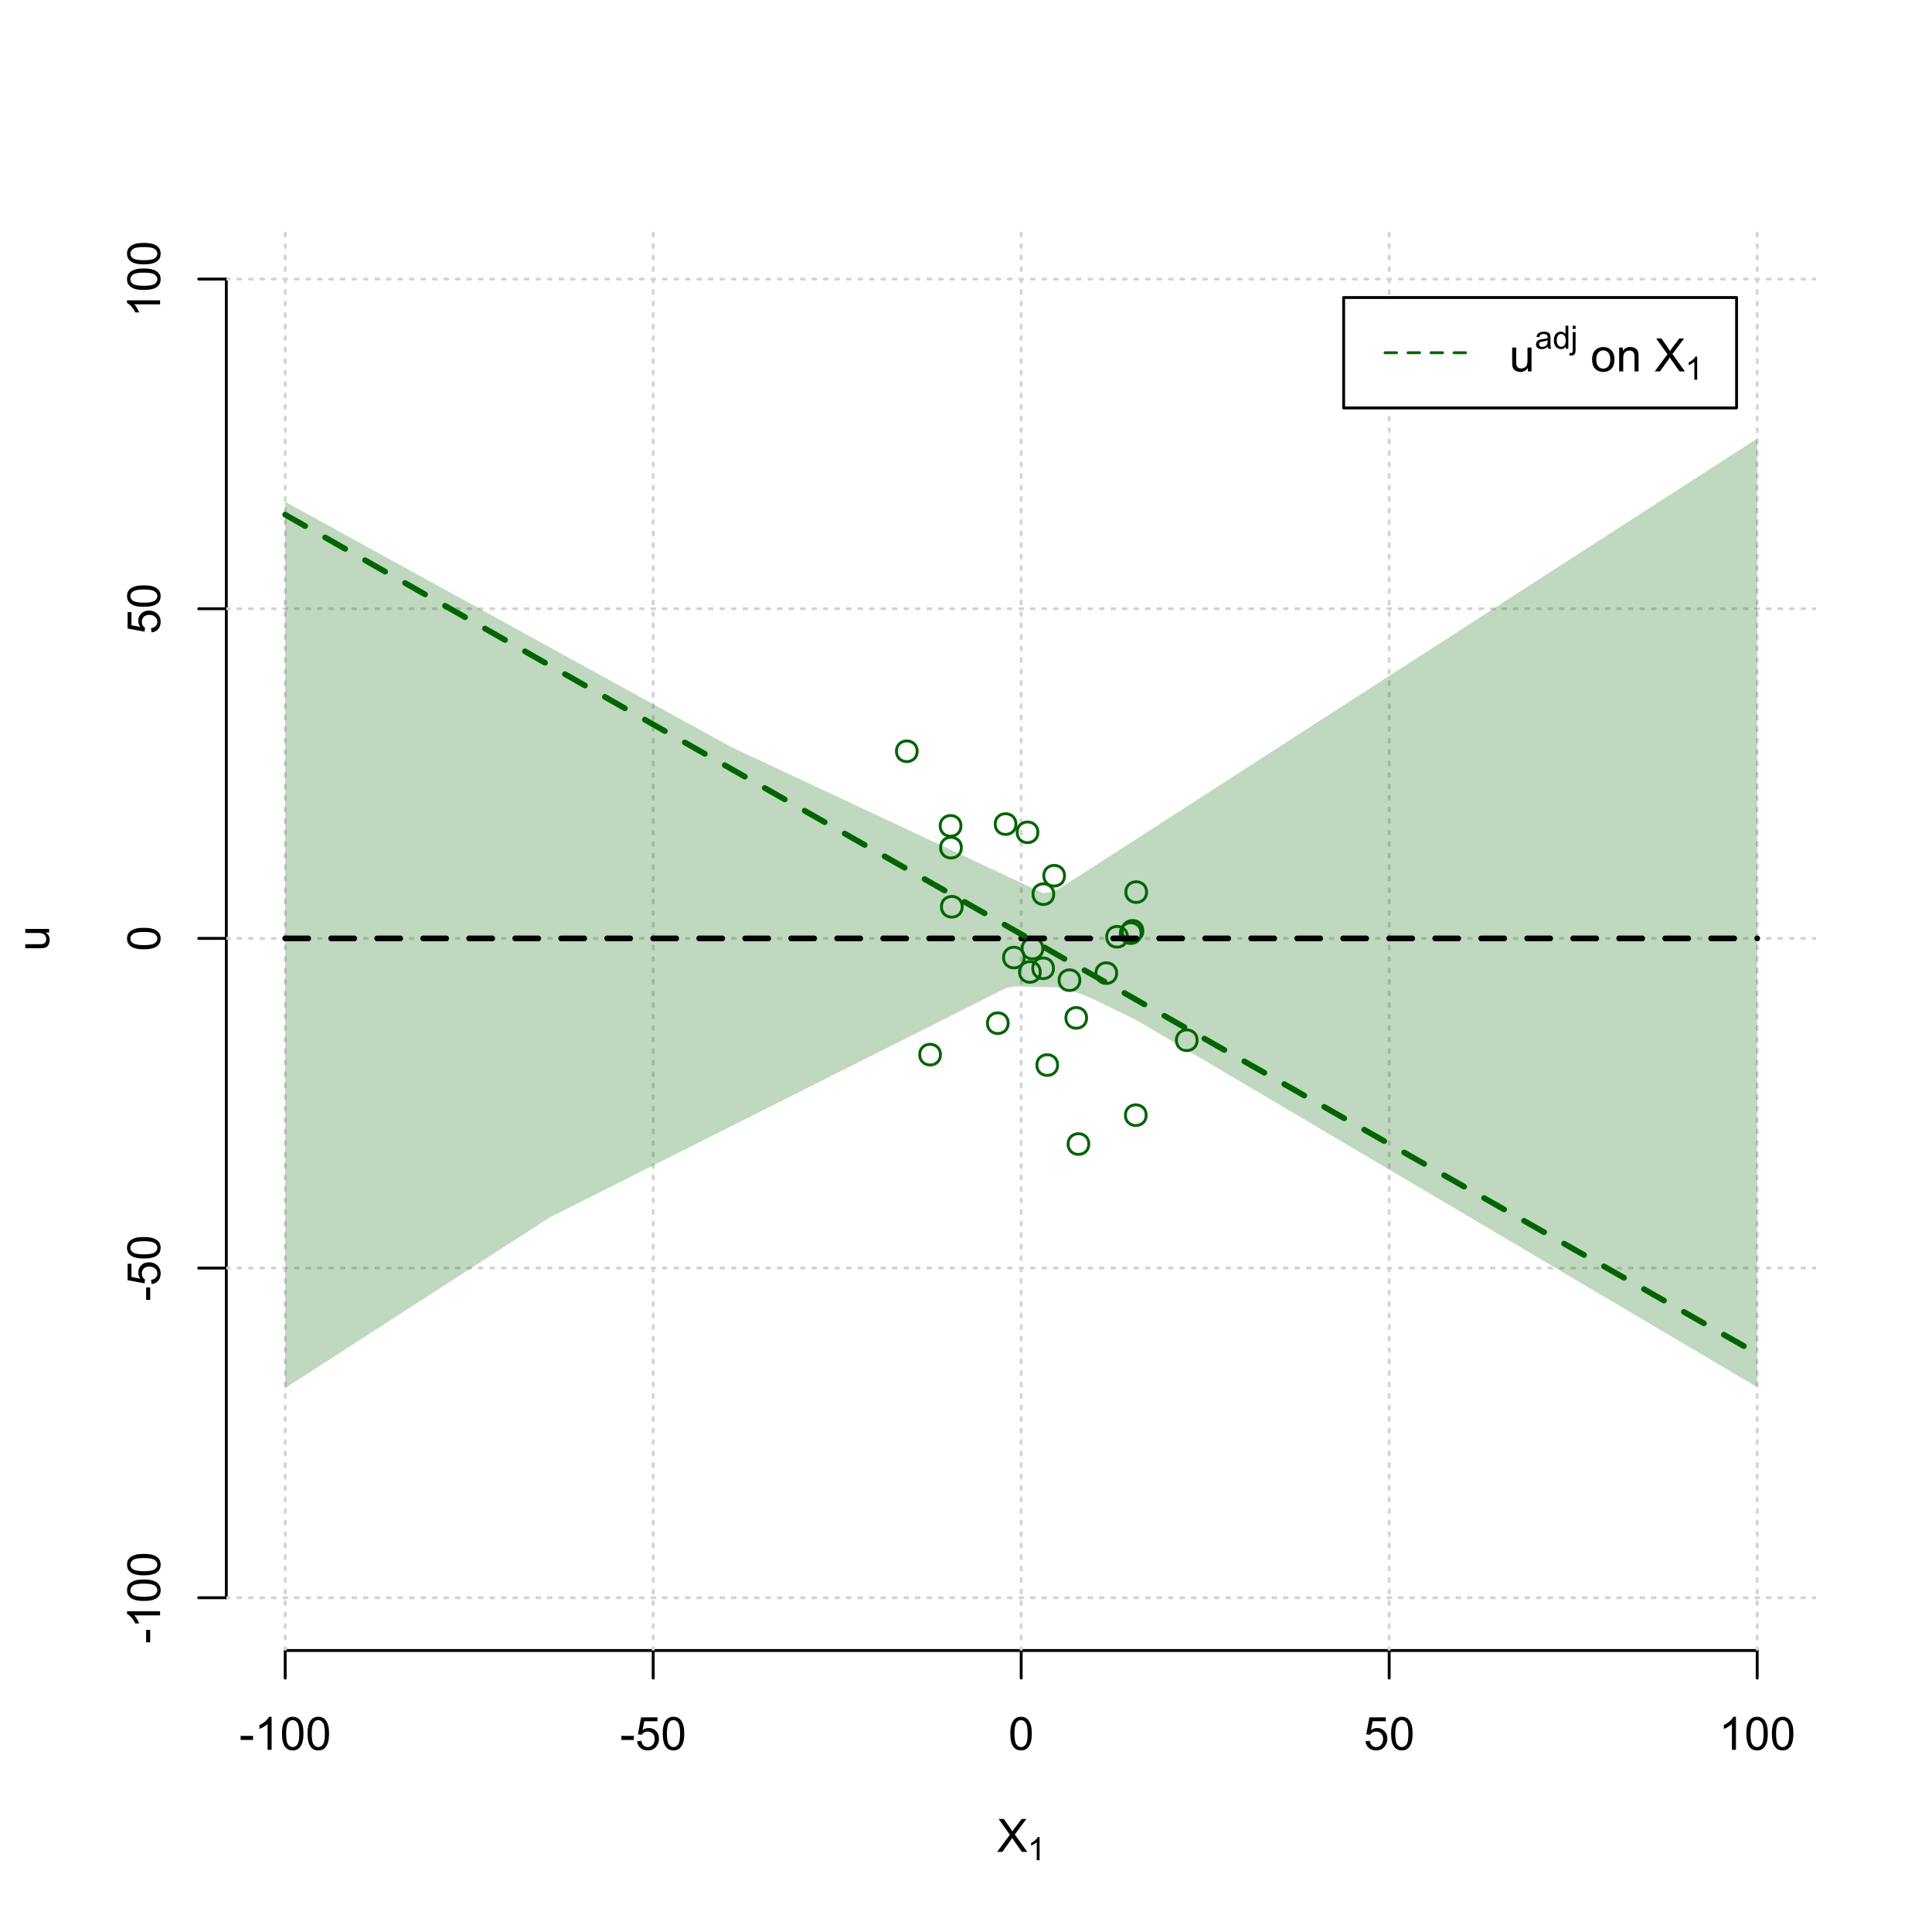 <?xml version="1.0" encoding="UTF-8"?>
<svg xmlns="http://www.w3.org/2000/svg" xmlns:xlink="http://www.w3.org/1999/xlink" width="504pt" height="504pt" viewBox="0 0 504 504" version="1.1">
<defs>
<g>
<symbol overflow="visible" id="glyph0-0">
<path style="stroke:none;" d="M 1.5 0 L 1.5 -7.5 L 7.5 -7.5 L 7.5 0 Z M 1.688 -0.188 L 7.312 -0.188 L 7.312 -7.312 L 1.688 -7.312 Z M 1.688 -0.188 "/>
</symbol>
<symbol overflow="visible" id="glyph0-1">
<path style="stroke:none;" d="M 0.055 0 L 3.375 -4.477 L 0.445 -8.59 L 1.797 -8.59 L 3.359 -6.387 C 3.68 -5.93 3.91 -5.578 4.047 -5.332 C 4.238 -5.645 4.465 -5.969 4.727 -6.312 L 6.457 -8.59 L 7.695 -8.59 L 4.676 -4.539 L 7.93 0 L 6.523 0 L 4.359 -3.062 C 4.238 -3.238 4.113 -3.43 3.984 -3.641 C 3.789 -3.324 3.652 -3.109 3.574 -2.992 L 1.418 0 Z M 0.055 0 "/>
</symbol>
<symbol overflow="visible" id="glyph0-2">
<path style="stroke:none;" d="M 0.383 -2.578 L 0.383 -3.641 L 3.621 -3.641 L 3.621 -2.578 Z M 0.383 -2.578 "/>
</symbol>
<symbol overflow="visible" id="glyph0-3">
<path style="stroke:none;" d="M 4.469 0 L 3.414 0 L 3.414 -6.719 C 3.16 -6.477 2.828 -6.234 2.414 -5.996 C 2 -5.75 1.629 -5.57 1.305 -5.449 L 1.305 -6.469 C 1.895 -6.742 2.41 -7.078 2.852 -7.477 C 3.293 -7.871 3.605 -8.254 3.789 -8.625 L 4.469 -8.625 Z M 4.469 0 "/>
</symbol>
<symbol overflow="visible" id="glyph0-4">
<path style="stroke:none;" d="M 0.5 -4.234 C 0.496 -5.246 0.602 -6.062 0.812 -6.688 C 1.02 -7.305 1.328 -7.785 1.742 -8.121 C 2.148 -8.457 2.668 -8.625 3.297 -8.625 C 3.758 -8.625 4.164 -8.531 4.512 -8.348 C 4.855 -8.16 5.141 -7.891 5.371 -7.543 C 5.594 -7.191 5.773 -6.766 5.906 -6.266 C 6.035 -5.762 6.098 -5.086 6.102 -4.234 C 6.098 -3.227 5.996 -2.414 5.789 -1.797 C 5.578 -1.176 5.266 -0.695 4.859 -0.359 C 4.445 -0.02 3.926 0.145 3.297 0.148 C 2.465 0.145 1.816 -0.148 1.348 -0.742 C 0.781 -1.457 0.496 -2.621 0.5 -4.234 Z M 1.582 -4.234 C 1.582 -2.824 1.746 -1.887 2.074 -1.418 C 2.402 -0.949 2.809 -0.715 3.297 -0.719 C 3.777 -0.715 4.184 -0.949 4.52 -1.422 C 4.848 -1.887 5.016 -2.824 5.016 -4.234 C 5.016 -5.648 4.848 -6.59 4.52 -7.055 C 4.184 -7.516 3.773 -7.746 3.289 -7.75 C 2.801 -7.746 2.414 -7.543 2.125 -7.137 C 1.762 -6.613 1.582 -5.645 1.582 -4.234 Z M 1.582 -4.234 "/>
</symbol>
<symbol overflow="visible" id="glyph0-5">
<path style="stroke:none;" d="M 0.5 -2.25 L 1.605 -2.344 C 1.684 -1.805 1.871 -1.398 2.176 -1.125 C 2.473 -0.852 2.836 -0.715 3.258 -0.719 C 3.766 -0.715 4.195 -0.906 4.547 -1.293 C 4.898 -1.672 5.074 -2.18 5.074 -2.82 C 5.074 -3.414 4.902 -3.891 4.566 -4.242 C 4.227 -4.59 3.785 -4.762 3.242 -4.766 C 2.898 -4.762 2.594 -4.684 2.32 -4.531 C 2.047 -4.375 1.832 -4.176 1.676 -3.93 L 0.688 -4.062 L 1.516 -8.473 L 5.789 -8.473 L 5.789 -7.465 L 2.359 -7.465 L 1.898 -5.156 C 2.414 -5.516 2.953 -5.695 3.523 -5.695 C 4.27 -5.695 4.902 -5.434 5.422 -4.914 C 5.934 -4.395 6.191 -3.727 6.195 -2.914 C 6.191 -2.133 5.965 -1.461 5.516 -0.898 C 4.961 -0.199 4.211 0.145 3.258 0.148 C 2.477 0.145 1.836 -0.07 1.344 -0.508 C 0.844 -0.941 0.562 -1.523 0.5 -2.25 Z M 0.5 -2.25 "/>
</symbol>
<symbol overflow="visible" id="glyph0-6">
<path style="stroke:none;" d="M 4.867 0 L 4.867 -0.914 C 4.379 -0.211 3.723 0.141 2.895 0.141 C 2.527 0.141 2.184 0.07 1.867 -0.07 C 1.547 -0.211 1.309 -0.387 1.156 -0.602 C 1 -0.812 0.895 -1.074 0.832 -1.383 C 0.785 -1.59 0.762 -1.918 0.766 -2.367 L 0.766 -6.223 L 1.82 -6.223 L 1.82 -2.773 C 1.816 -2.219 1.84 -1.848 1.887 -1.656 C 1.949 -1.379 2.09 -1.16 2.309 -1.004 C 2.523 -0.84 2.789 -0.762 3.105 -0.766 C 3.418 -0.762 3.715 -0.844 3.996 -1.008 C 4.273 -1.172 4.469 -1.391 4.586 -1.672 C 4.699 -1.949 4.758 -2.355 4.758 -2.891 L 4.758 -6.223 L 5.812 -6.223 L 5.812 0 Z M 4.867 0 "/>
</symbol>
<symbol overflow="visible" id="glyph0-7">
<path style="stroke:none;" d=""/>
</symbol>
<symbol overflow="visible" id="glyph0-8">
<path style="stroke:none;" d="M 0.398 -3.109 C 0.398 -4.262 0.719 -5.117 1.359 -5.672 C 1.895 -6.133 2.547 -6.363 3.316 -6.363 C 4.172 -6.363 4.871 -6.082 5.414 -5.52 C 5.953 -4.957 6.223 -4.184 6.227 -3.199 C 6.223 -2.398 6.102 -1.766 5.867 -1.309 C 5.625 -0.848 5.277 -0.492 4.82 -0.238 C 4.359 0.016 3.859 0.141 3.316 0.141 C 2.441 0.141 1.734 -0.137 1.203 -0.695 C 0.664 -1.254 0.398 -2.059 0.398 -3.109 Z M 1.484 -3.109 C 1.48 -2.309 1.656 -1.711 2.004 -1.32 C 2.348 -0.922 2.785 -0.727 3.316 -0.727 C 3.84 -0.727 4.273 -0.926 4.621 -1.324 C 4.969 -1.723 5.145 -2.328 5.145 -3.148 C 5.145 -3.914 4.969 -4.496 4.617 -4.895 C 4.266 -5.289 3.832 -5.488 3.316 -5.492 C 2.785 -5.488 2.348 -5.293 2.004 -4.898 C 1.656 -4.5 1.48 -3.902 1.484 -3.109 Z M 1.484 -3.109 "/>
</symbol>
<symbol overflow="visible" id="glyph0-9">
<path style="stroke:none;" d="M 0.789 0 L 0.789 -6.223 L 1.742 -6.223 L 1.742 -5.336 C 2.195 -6.02 2.855 -6.363 3.719 -6.363 C 4.09 -6.363 4.434 -6.293 4.754 -6.16 C 5.066 -6.023 5.305 -5.848 5.461 -5.633 C 5.617 -5.41 5.727 -5.152 5.789 -4.852 C 5.828 -4.656 5.848 -4.312 5.848 -3.828 L 5.848 0 L 4.793 0 L 4.793 -3.785 C 4.793 -4.215 4.75 -4.535 4.668 -4.75 C 4.586 -4.961 4.441 -5.129 4.234 -5.258 C 4.023 -5.383 3.777 -5.449 3.5 -5.449 C 3.047 -5.449 2.66 -5.305 2.332 -5.02 C 2.004 -4.734 1.84 -4.195 1.844 -3.398 L 1.844 0 Z M 0.789 0 "/>
</symbol>
<symbol overflow="visible" id="glyph1-0">
<path style="stroke:none;" d="M 1.051 0 L 1.051 -5.25 L 5.25 -5.25 L 5.25 0 Z M 1.18 -0.133 L 5.117 -0.133 L 5.117 -5.117 L 1.18 -5.117 Z M 1.18 -0.133 "/>
</symbol>
<symbol overflow="visible" id="glyph1-1">
<path style="stroke:none;" d="M 3.129 0 L 2.391 0 L 2.391 -4.703 C 2.211 -4.531 1.977 -4.363 1.691 -4.195 C 1.398 -4.023 1.141 -3.895 0.914 -3.812 L 0.914 -4.527 C 1.328 -4.719 1.688 -4.953 1.996 -5.234 C 2.305 -5.508 2.523 -5.777 2.652 -6.039 L 3.129 -6.039 Z M 3.129 0 "/>
</symbol>
<symbol overflow="visible" id="glyph1-2">
<path style="stroke:none;" d="M 3.395 -0.539 C 3.117 -0.305 2.855 -0.137 2.605 -0.043 C 2.352 0.051 2.082 0.094 1.793 0.098 C 1.312 0.094 0.941 -0.02 0.688 -0.25 C 0.43 -0.48 0.305 -0.781 0.305 -1.148 C 0.305 -1.359 0.352 -1.551 0.449 -1.73 C 0.543 -1.902 0.668 -2.047 0.828 -2.156 C 0.984 -2.262 1.164 -2.34 1.363 -2.398 C 1.504 -2.434 1.723 -2.473 2.02 -2.512 C 2.609 -2.578 3.047 -2.664 3.336 -2.766 C 3.336 -2.867 3.34 -2.93 3.34 -2.957 C 3.34 -3.258 3.27 -3.469 3.129 -3.594 C 2.941 -3.758 2.66 -3.844 2.289 -3.844 C 1.941 -3.844 1.684 -3.781 1.52 -3.66 C 1.348 -3.535 1.227 -3.32 1.152 -3.016 L 0.43 -3.113 C 0.492 -3.418 0.602 -3.668 0.754 -3.863 C 0.902 -4.051 1.121 -4.199 1.406 -4.301 C 1.688 -4.402 2.016 -4.453 2.395 -4.453 C 2.766 -4.453 3.066 -4.406 3.301 -4.32 C 3.527 -4.23 3.699 -4.121 3.812 -3.992 C 3.918 -3.855 3.996 -3.691 4.043 -3.492 C 4.066 -3.363 4.078 -3.133 4.082 -2.809 L 4.082 -1.824 C 4.078 -1.137 4.094 -0.703 4.129 -0.523 C 4.156 -0.336 4.219 -0.164 4.316 0 L 3.543 0 C 3.465 -0.152 3.414 -0.332 3.395 -0.539 Z M 3.336 -2.188 C 3.062 -2.074 2.66 -1.98 2.129 -1.906 C 1.82 -1.859 1.605 -1.812 1.484 -1.758 C 1.355 -1.703 1.258 -1.621 1.191 -1.52 C 1.121 -1.41 1.09 -1.293 1.09 -1.168 C 1.09 -0.969 1.164 -0.805 1.312 -0.676 C 1.461 -0.543 1.68 -0.48 1.969 -0.48 C 2.25 -0.48 2.5 -0.539 2.727 -0.664 C 2.945 -0.785 3.109 -0.957 3.215 -1.176 C 3.293 -1.34 3.332 -1.586 3.336 -1.914 Z M 3.336 -2.188 "/>
</symbol>
<symbol overflow="visible" id="glyph1-3">
<path style="stroke:none;" d="M 3.379 0 L 3.379 -0.551 C 3.102 -0.121 2.695 0.094 2.16 0.098 C 1.812 0.094 1.492 0 1.203 -0.188 C 0.906 -0.379 0.68 -0.645 0.523 -0.988 C 0.359 -1.328 0.281 -1.723 0.285 -2.172 C 0.281 -2.605 0.355 -3 0.504 -3.355 C 0.648 -3.707 0.863 -3.977 1.156 -4.168 C 1.441 -4.355 1.766 -4.453 2.129 -4.453 C 2.387 -4.453 2.621 -4.395 2.828 -4.285 C 3.031 -4.172 3.199 -4.031 3.332 -3.855 L 3.332 -6.012 L 4.066 -6.012 L 4.066 0 Z M 1.047 -2.172 C 1.043 -1.613 1.16 -1.195 1.398 -0.922 C 1.629 -0.641 1.906 -0.504 2.23 -0.508 C 2.551 -0.504 2.824 -0.637 3.051 -0.902 C 3.273 -1.168 3.387 -1.57 3.391 -2.113 C 3.387 -2.707 3.273 -3.145 3.047 -3.426 C 2.816 -3.703 2.531 -3.844 2.199 -3.844 C 1.867 -3.844 1.594 -3.707 1.375 -3.441 C 1.152 -3.168 1.043 -2.746 1.047 -2.172 Z M 1.047 -2.172 "/>
</symbol>
<symbol overflow="visible" id="glyph1-4">
<path style="stroke:none;" d="M 0.551 -5.156 L 0.551 -6.012 L 1.289 -6.012 L 1.289 -5.156 Z M -0.387 1.691 L -0.246 1.062 C -0.098 1.098 0.016 1.117 0.102 1.121 C 0.25 1.117 0.363 1.066 0.438 0.969 C 0.512 0.867 0.551 0.621 0.551 0.223 L 0.551 -4.355 L 1.289 -4.355 L 1.289 0.238 C 1.289 0.773 1.219 1.148 1.078 1.359 C 0.898 1.633 0.602 1.77 0.191 1.77 C -0.008 1.77 -0.199 1.742 -0.387 1.691 Z M -0.387 1.691 "/>
</symbol>
<symbol overflow="visible" id="glyph2-0">
<path style="stroke:none;" d="M 0 -1.5 L -7.5 -1.5 L -7.5 -7.5 L 0 -7.5 Z M -0.188 -1.688 L -0.188 -7.312 L -7.312 -7.312 L -7.312 -1.688 Z M -0.188 -1.688 "/>
</symbol>
<symbol overflow="visible" id="glyph2-1">
<path style="stroke:none;" d="M 0 -4.867 L -0.914 -4.867 C -0.211 -4.379 0.141 -3.723 0.141 -2.895 C 0.141 -2.527 0.07 -2.184 -0.07 -1.867 C -0.211 -1.547 -0.387 -1.309 -0.598 -1.156 C -0.809 -1 -1.07 -0.895 -1.383 -0.832 C -1.59 -0.789 -1.918 -0.766 -2.367 -0.77 L -6.223 -0.77 L -6.223 -1.824 L -2.773 -1.824 C -2.219 -1.82 -1.848 -1.844 -1.656 -1.887 C -1.379 -1.949 -1.16 -2.09 -1.004 -2.309 C -0.84 -2.523 -0.762 -2.789 -0.766 -3.105 C -0.762 -3.418 -0.844 -3.715 -1.008 -3.996 C -1.172 -4.273 -1.391 -4.469 -1.672 -4.586 C -1.945 -4.699 -2.352 -4.758 -2.887 -4.758 L -6.223 -4.758 L -6.223 -5.812 L 0 -5.812 Z M 0 -4.867 "/>
</symbol>
<symbol overflow="visible" id="glyph2-2">
<path style="stroke:none;" d="M -2.578 -0.383 L -3.641 -0.383 L -3.641 -3.621 L -2.578 -3.621 Z M -2.578 -0.383 "/>
</symbol>
<symbol overflow="visible" id="glyph2-3">
<path style="stroke:none;" d="M 0 -4.469 L 0 -3.414 L -6.719 -3.418 C -6.477 -3.16 -6.234 -2.828 -5.996 -2.418 C -5.75 -2.004 -5.57 -1.633 -5.449 -1.309 L -6.469 -1.309 C -6.742 -1.895 -7.078 -2.41 -7.477 -2.852 C -7.871 -3.293 -8.254 -3.605 -8.625 -3.793 L -8.625 -4.473 Z M 0 -4.469 "/>
</symbol>
<symbol overflow="visible" id="glyph2-4">
<path style="stroke:none;" d="M -4.234 -0.5 C -5.246 -0.496 -6.062 -0.602 -6.688 -0.812 C -7.305 -1.02 -7.785 -1.328 -8.121 -1.742 C -8.457 -2.152 -8.625 -2.672 -8.625 -3.301 C -8.625 -3.758 -8.531 -4.164 -8.348 -4.512 C -8.16 -4.859 -7.891 -5.145 -7.543 -5.371 C -7.191 -5.594 -6.766 -5.773 -6.266 -5.906 C -5.762 -6.035 -5.086 -6.098 -4.234 -6.102 C -3.223 -6.098 -2.41 -5.996 -1.793 -5.789 C -1.176 -5.578 -0.695 -5.266 -0.359 -4.859 C -0.02 -4.445 0.145 -3.926 0.148 -3.297 C 0.145 -2.465 -0.148 -1.816 -0.742 -1.348 C -1.457 -0.781 -2.621 -0.496 -4.234 -0.5 Z M -4.234 -1.582 C -2.824 -1.582 -1.887 -1.746 -1.418 -2.074 C -0.949 -2.402 -0.715 -2.809 -0.719 -3.297 C -0.715 -3.777 -0.949 -4.184 -1.422 -4.52 C -1.887 -4.848 -2.824 -5.016 -4.234 -5.016 C -5.648 -5.016 -6.59 -4.848 -7.055 -4.52 C -7.516 -4.188 -7.746 -3.777 -7.75 -3.289 C -7.746 -2.801 -7.543 -2.414 -7.137 -2.129 C -6.613 -1.762 -5.645 -1.582 -4.234 -1.582 Z M -4.234 -1.582 "/>
</symbol>
<symbol overflow="visible" id="glyph2-5">
<path style="stroke:none;" d="M -2.25 -0.5 L -2.344 -1.605 C -1.805 -1.684 -1.398 -1.871 -1.125 -2.176 C -0.852 -2.473 -0.715 -2.836 -0.719 -3.258 C -0.715 -3.766 -0.906 -4.195 -1.293 -4.547 C -1.672 -4.898 -2.18 -5.074 -2.816 -5.074 C -3.414 -5.074 -3.891 -4.902 -4.242 -4.566 C -4.59 -4.227 -4.762 -3.785 -4.766 -3.242 C -4.762 -2.898 -4.684 -2.594 -4.531 -2.32 C -4.375 -2.047 -4.176 -1.832 -3.93 -1.676 L -4.062 -0.688 L -8.473 -1.52 L -8.473 -5.789 L -7.465 -5.789 L -7.465 -2.363 L -5.156 -1.898 C -5.516 -2.414 -5.695 -2.953 -5.695 -3.523 C -5.695 -4.27 -5.434 -4.902 -4.914 -5.422 C -4.395 -5.934 -3.727 -6.191 -2.91 -6.195 C -2.133 -6.191 -1.461 -5.965 -0.895 -5.516 C -0.199 -4.961 0.145 -4.211 0.148 -3.258 C 0.145 -2.477 -0.07 -1.836 -0.508 -1.344 C -0.941 -0.848 -1.523 -0.566 -2.25 -0.5 Z M -2.25 -0.5 "/>
</symbol>
</g>
<clipPath id="clip1">
  <path d="M 74 59.039 L 75 59.039 L 75 430.559 L 74 430.559 Z M 74 59.039 "/>
</clipPath>
<clipPath id="clip2">
  <path d="M 170 59.039 L 171 59.039 L 171 430.559 L 170 430.559 Z M 170 59.039 "/>
</clipPath>
<clipPath id="clip3">
  <path d="M 266 59.039 L 267 59.039 L 267 430.559 L 266 430.559 Z M 266 59.039 "/>
</clipPath>
<clipPath id="clip4">
  <path d="M 362 59.039 L 363 59.039 L 363 430.559 L 362 430.559 Z M 362 59.039 "/>
</clipPath>
<clipPath id="clip5">
  <path d="M 458 59.039 L 459 59.039 L 459 430.559 L 458 430.559 Z M 458 59.039 "/>
</clipPath>
<clipPath id="clip6">
  <path d="M 59.039 416 L 473.758 416 L 473.758 418 L 59.039 418 Z M 59.039 416 "/>
</clipPath>
<clipPath id="clip7">
  <path d="M 59.039 330 L 473.758 330 L 473.758 332 L 59.039 332 Z M 59.039 330 "/>
</clipPath>
<clipPath id="clip8">
  <path d="M 59.039 244 L 473.758 244 L 473.758 246 L 59.039 246 Z M 59.039 244 "/>
</clipPath>
<clipPath id="clip9">
  <path d="M 59.039 158 L 473.758 158 L 473.758 160 L 59.039 160 Z M 59.039 158 "/>
</clipPath>
<clipPath id="clip10">
  <path d="M 59.039 72 L 473.758 72 L 473.758 74 L 59.039 74 Z M 59.039 72 "/>
</clipPath>
</defs>
<g id="surface3456">
<rect x="0" y="0" width="504" height="504" style="fill:rgb(100%,100%,100%);fill-opacity:1;stroke:none;"/>
<g style="fill:rgb(0%,0%,0%);fill-opacity:1;">
  <use xlink:href="#glyph0-1" x="260.062" y="483.102"/>
</g>
<g style="fill:rgb(0%,0%,0%);fill-opacity:1;">
  <use xlink:href="#glyph1-1" x="268.066" y="485.281"/>
</g>
<g style="fill:rgb(0%,0%,0%);fill-opacity:1;">
  <use xlink:href="#glyph2-1" x="12.82" y="248.137"/>
</g>
<path style="fill:none;stroke-width:0.75;stroke-linecap:round;stroke-linejoin:round;stroke:rgb(0%,0%,0%);stroke-opacity:1;stroke-miterlimit:10;" d="M 74.398 430.559 L 458.398 430.559 "/>
<path style="fill:none;stroke-width:0.75;stroke-linecap:round;stroke-linejoin:round;stroke:rgb(0%,0%,0%);stroke-opacity:1;stroke-miterlimit:10;" d="M 74.398 430.559 L 74.398 437.762 "/>
<path style="fill:none;stroke-width:0.75;stroke-linecap:round;stroke-linejoin:round;stroke:rgb(0%,0%,0%);stroke-opacity:1;stroke-miterlimit:10;" d="M 170.398 430.559 L 170.398 437.762 "/>
<path style="fill:none;stroke-width:0.75;stroke-linecap:round;stroke-linejoin:round;stroke:rgb(0%,0%,0%);stroke-opacity:1;stroke-miterlimit:10;" d="M 266.398 430.559 L 266.398 437.762 "/>
<path style="fill:none;stroke-width:0.75;stroke-linecap:round;stroke-linejoin:round;stroke:rgb(0%,0%,0%);stroke-opacity:1;stroke-miterlimit:10;" d="M 362.398 430.559 L 362.398 437.762 "/>
<path style="fill:none;stroke-width:0.75;stroke-linecap:round;stroke-linejoin:round;stroke:rgb(0%,0%,0%);stroke-opacity:1;stroke-miterlimit:10;" d="M 458.398 430.559 L 458.398 437.762 "/>
<g style="fill:rgb(0%,0%,0%);fill-opacity:1;">
  <use xlink:href="#glyph0-2" x="62.391" y="456.48"/>
  <use xlink:href="#glyph0-3" x="66.387" y="456.48"/>
  <use xlink:href="#glyph0-4" x="73.061" y="456.48"/>
  <use xlink:href="#glyph0-4" x="79.734" y="456.48"/>
</g>
<g style="fill:rgb(0%,0%,0%);fill-opacity:1;">
  <use xlink:href="#glyph0-2" x="161.727" y="456.48"/>
  <use xlink:href="#glyph0-5" x="165.723" y="456.48"/>
  <use xlink:href="#glyph0-4" x="172.396" y="456.48"/>
</g>
<g style="fill:rgb(0%,0%,0%);fill-opacity:1;">
  <use xlink:href="#glyph0-4" x="263.062" y="456.48"/>
</g>
<g style="fill:rgb(0%,0%,0%);fill-opacity:1;">
  <use xlink:href="#glyph0-5" x="355.727" y="456.48"/>
  <use xlink:href="#glyph0-4" x="362.4" y="456.48"/>
</g>
<g style="fill:rgb(0%,0%,0%);fill-opacity:1;">
  <use xlink:href="#glyph0-3" x="448.387" y="456.48"/>
  <use xlink:href="#glyph0-4" x="455.061" y="456.48"/>
  <use xlink:href="#glyph0-4" x="461.734" y="456.48"/>
</g>
<path style="fill:none;stroke-width:0.75;stroke-linecap:round;stroke-linejoin:round;stroke:rgb(0%,0%,0%);stroke-opacity:1;stroke-miterlimit:10;" d="M 59.039 416.801 L 59.039 72.801 "/>
<path style="fill:none;stroke-width:0.75;stroke-linecap:round;stroke-linejoin:round;stroke:rgb(0%,0%,0%);stroke-opacity:1;stroke-miterlimit:10;" d="M 59.039 416.801 L 51.84 416.801 "/>
<path style="fill:none;stroke-width:0.75;stroke-linecap:round;stroke-linejoin:round;stroke:rgb(0%,0%,0%);stroke-opacity:1;stroke-miterlimit:10;" d="M 59.039 330.801 L 51.84 330.801 "/>
<path style="fill:none;stroke-width:0.75;stroke-linecap:round;stroke-linejoin:round;stroke:rgb(0%,0%,0%);stroke-opacity:1;stroke-miterlimit:10;" d="M 59.039 244.801 L 51.84 244.801 "/>
<path style="fill:none;stroke-width:0.75;stroke-linecap:round;stroke-linejoin:round;stroke:rgb(0%,0%,0%);stroke-opacity:1;stroke-miterlimit:10;" d="M 59.039 158.801 L 51.84 158.801 "/>
<path style="fill:none;stroke-width:0.75;stroke-linecap:round;stroke-linejoin:round;stroke:rgb(0%,0%,0%);stroke-opacity:1;stroke-miterlimit:10;" d="M 59.039 72.801 L 51.84 72.801 "/>
<g style="fill:rgb(0%,0%,0%);fill-opacity:1;">
  <use xlink:href="#glyph2-2" x="41.762" y="428.809"/>
  <use xlink:href="#glyph2-3" x="41.762" y="424.812"/>
  <use xlink:href="#glyph2-4" x="41.762" y="418.139"/>
  <use xlink:href="#glyph2-4" x="41.762" y="411.465"/>
</g>
<g style="fill:rgb(0%,0%,0%);fill-opacity:1;">
  <use xlink:href="#glyph2-2" x="41.762" y="339.473"/>
  <use xlink:href="#glyph2-5" x="41.762" y="335.477"/>
  <use xlink:href="#glyph2-4" x="41.762" y="328.803"/>
</g>
<g style="fill:rgb(0%,0%,0%);fill-opacity:1;">
  <use xlink:href="#glyph2-4" x="41.762" y="248.137"/>
</g>
<g style="fill:rgb(0%,0%,0%);fill-opacity:1;">
  <use xlink:href="#glyph2-5" x="41.762" y="165.473"/>
  <use xlink:href="#glyph2-4" x="41.762" y="158.799"/>
</g>
<g style="fill:rgb(0%,0%,0%);fill-opacity:1;">
  <use xlink:href="#glyph2-3" x="41.762" y="82.812"/>
  <use xlink:href="#glyph2-4" x="41.762" y="76.139"/>
  <use xlink:href="#glyph2-4" x="41.762" y="69.465"/>
</g>
<g clip-path="url(#clip1)" clip-rule="nonzero">
<path style="fill:none;stroke-width:0.75;stroke-linecap:round;stroke-linejoin:round;stroke:rgb(82.745%,82.745%,82.745%);stroke-opacity:1;stroke-dasharray:0.75,2.25;stroke-miterlimit:10;" d="M 74.398 430.559 L 74.398 59.039 "/>
</g>
<g clip-path="url(#clip2)" clip-rule="nonzero">
<path style="fill:none;stroke-width:0.75;stroke-linecap:round;stroke-linejoin:round;stroke:rgb(82.745%,82.745%,82.745%);stroke-opacity:1;stroke-dasharray:0.75,2.25;stroke-miterlimit:10;" d="M 170.398 430.559 L 170.398 59.039 "/>
</g>
<g clip-path="url(#clip3)" clip-rule="nonzero">
<path style="fill:none;stroke-width:0.75;stroke-linecap:round;stroke-linejoin:round;stroke:rgb(82.745%,82.745%,82.745%);stroke-opacity:1;stroke-dasharray:0.75,2.25;stroke-miterlimit:10;" d="M 266.398 430.559 L 266.398 59.039 "/>
</g>
<g clip-path="url(#clip4)" clip-rule="nonzero">
<path style="fill:none;stroke-width:0.75;stroke-linecap:round;stroke-linejoin:round;stroke:rgb(82.745%,82.745%,82.745%);stroke-opacity:1;stroke-dasharray:0.75,2.25;stroke-miterlimit:10;" d="M 362.398 430.559 L 362.398 59.039 "/>
</g>
<g clip-path="url(#clip5)" clip-rule="nonzero">
<path style="fill:none;stroke-width:0.75;stroke-linecap:round;stroke-linejoin:round;stroke:rgb(82.745%,82.745%,82.745%);stroke-opacity:1;stroke-dasharray:0.75,2.25;stroke-miterlimit:10;" d="M 458.398 430.559 L 458.398 59.039 "/>
</g>
<g clip-path="url(#clip6)" clip-rule="nonzero">
<path style="fill:none;stroke-width:0.75;stroke-linecap:round;stroke-linejoin:round;stroke:rgb(82.745%,82.745%,82.745%);stroke-opacity:1;stroke-dasharray:0.75,2.25;stroke-miterlimit:10;" d="M 59.039 416.801 L 473.762 416.801 "/>
</g>
<g clip-path="url(#clip7)" clip-rule="nonzero">
<path style="fill:none;stroke-width:0.75;stroke-linecap:round;stroke-linejoin:round;stroke:rgb(82.745%,82.745%,82.745%);stroke-opacity:1;stroke-dasharray:0.75,2.25;stroke-miterlimit:10;" d="M 59.039 330.801 L 473.762 330.801 "/>
</g>
<g clip-path="url(#clip8)" clip-rule="nonzero">
<path style="fill:none;stroke-width:0.75;stroke-linecap:round;stroke-linejoin:round;stroke:rgb(82.745%,82.745%,82.745%);stroke-opacity:1;stroke-dasharray:0.75,2.25;stroke-miterlimit:10;" d="M 59.039 244.801 L 473.762 244.801 "/>
</g>
<g clip-path="url(#clip9)" clip-rule="nonzero">
<path style="fill:none;stroke-width:0.75;stroke-linecap:round;stroke-linejoin:round;stroke:rgb(82.745%,82.745%,82.745%);stroke-opacity:1;stroke-dasharray:0.75,2.25;stroke-miterlimit:10;" d="M 59.039 158.801 L 473.762 158.801 "/>
</g>
<g clip-path="url(#clip10)" clip-rule="nonzero">
<path style="fill:none;stroke-width:0.75;stroke-linecap:round;stroke-linejoin:round;stroke:rgb(82.745%,82.745%,82.745%);stroke-opacity:1;stroke-dasharray:0.75,2.25;stroke-miterlimit:10;" d="M 59.039 72.801 L 473.762 72.801 "/>
</g>
<path style=" stroke:none;fill-rule:nonzero;fill:rgb(0%,39.216%,0%);fill-opacity:0.251;" d="M 74.398 72.801 L 74.398 130.91 L 76.32 131.965 L 78.238 133.02 L 80.16 134.074 L 82.078 135.133 L 85.922 137.242 L 87.84 138.297 L 89.762 139.355 L 91.68 140.41 L 93.602 141.465 L 95.52 142.52 L 97.441 143.578 L 99.359 144.633 L 101.281 145.688 L 103.199 146.746 L 105.121 147.801 L 107.039 148.855 L 108.961 149.91 L 110.879 150.969 L 112.801 152.023 L 114.719 153.078 L 116.641 154.133 L 118.559 155.191 L 120.48 156.246 L 122.398 157.301 L 124.32 158.359 L 126.238 159.414 L 128.16 160.469 L 130.078 161.523 L 132 162.582 L 133.922 163.637 L 135.84 164.691 L 137.762 165.746 L 139.68 166.805 L 141.602 167.859 L 143.52 168.914 L 145.441 169.969 L 147.359 171.027 L 149.281 172.082 L 151.199 173.137 L 153.121 174.195 L 155.039 175.25 L 156.961 176.305 L 158.879 177.359 L 160.801 178.418 L 162.719 179.473 L 164.641 180.527 L 166.559 181.582 L 168.48 182.641 L 170.398 183.695 L 172.32 184.75 L 174.238 185.805 L 176.16 186.863 L 178.078 187.918 L 180 188.973 L 181.922 190.031 L 183.84 191.086 L 185.762 192.141 L 187.68 193.195 L 189.602 194.254 L 191.52 195.23 L 193.441 196.133 L 195.359 197.031 L 197.281 197.93 L 199.199 198.828 L 201.121 199.727 L 203.039 200.629 L 204.961 201.527 L 206.879 202.426 L 208.801 203.324 L 210.719 204.223 L 212.641 205.125 L 214.559 206.023 L 216.48 206.922 L 218.398 207.82 L 220.32 208.719 L 222.238 209.617 L 224.16 210.52 L 226.078 211.418 L 229.922 213.215 L 231.84 214.113 L 233.762 215.016 L 235.68 215.914 L 237.602 216.812 L 239.52 217.711 L 241.441 218.609 L 243.359 219.512 L 245.281 220.41 L 247.199 221.309 L 249.121 222.207 L 251.039 223.105 L 252.961 224.008 L 254.879 224.906 L 256.801 225.805 L 258.719 226.703 L 260.641 227.602 L 262.559 228.5 L 264.48 229.402 L 266.398 230.301 L 268.32 231.199 L 270.238 232.098 L 272.16 232.996 L 274.078 232.715 L 276 231.973 L 277.922 230.824 L 279.84 229.586 L 281.762 228.348 L 283.68 227.109 L 285.602 225.871 L 287.52 224.633 L 289.441 223.395 L 291.359 222.156 L 293.281 220.918 L 295.199 219.68 L 297.121 218.441 L 299.039 217.203 L 300.961 215.961 L 302.879 214.723 L 304.801 213.484 L 306.719 212.246 L 308.641 211.008 L 310.559 209.77 L 312.48 208.531 L 314.398 207.293 L 316.32 206.055 L 318.238 204.816 L 320.16 203.578 L 322.078 202.34 L 325.922 199.863 L 327.84 198.625 L 329.762 197.387 L 331.68 196.148 L 333.602 194.91 L 335.52 193.672 L 337.441 192.434 L 339.359 191.195 L 341.281 189.953 L 343.199 188.715 L 345.121 187.477 L 347.039 186.238 L 348.961 185 L 350.879 183.762 L 352.801 182.523 L 354.719 181.285 L 356.641 180.047 L 358.559 178.809 L 360.48 177.57 L 362.398 176.332 L 364.32 175.094 L 366.238 173.855 L 368.16 172.617 L 370.078 171.379 L 373.922 168.902 L 375.84 167.664 L 377.762 166.426 L 379.68 165.188 L 381.602 163.949 L 383.52 162.707 L 385.441 161.469 L 387.359 160.23 L 389.281 158.992 L 391.199 157.754 L 393.121 156.516 L 395.039 155.277 L 396.961 154.039 L 398.879 152.801 L 400.801 151.562 L 402.719 150.324 L 404.641 149.086 L 406.559 147.848 L 408.48 146.609 L 410.398 145.371 L 412.32 144.133 L 414.238 142.895 L 416.16 141.656 L 418.078 140.418 L 421.922 137.941 L 423.84 136.699 L 425.762 135.461 L 427.68 134.223 L 429.602 132.984 L 431.52 131.746 L 433.441 130.508 L 435.359 129.27 L 437.281 128.031 L 439.199 126.793 L 441.121 125.555 L 443.039 124.316 L 444.961 123.078 L 446.879 121.84 L 448.801 120.602 L 450.719 119.363 L 452.641 118.125 L 454.559 116.887 L 456.48 115.648 L 458.398 114.41 L 458.398 72.801 L 458.398 416.801 L 458.398 361.871 L 456.48 360.734 L 454.559 359.602 L 452.641 358.465 L 450.719 357.328 L 448.801 356.195 L 446.879 355.059 L 444.961 353.922 L 443.039 352.789 L 441.121 351.652 L 439.199 350.52 L 437.281 349.383 L 435.359 348.246 L 433.441 347.113 L 431.52 345.977 L 429.602 344.84 L 427.68 343.707 L 425.762 342.57 L 423.84 341.438 L 421.922 340.301 L 420 339.164 L 418.078 338.031 L 416.16 336.895 L 414.238 335.762 L 412.32 334.625 L 410.398 333.488 L 408.48 332.355 L 406.559 331.219 L 404.641 330.082 L 402.719 328.949 L 400.801 327.812 L 398.879 326.68 L 396.961 325.543 L 395.039 324.406 L 393.121 323.273 L 391.199 322.137 L 389.281 321.004 L 387.359 319.867 L 385.441 318.73 L 383.52 317.598 L 381.602 316.461 L 379.68 315.324 L 377.762 314.191 L 375.84 313.055 L 373.922 311.922 L 370.078 309.648 L 368.16 308.516 L 366.238 307.379 L 364.32 306.242 L 362.398 305.109 L 360.48 303.973 L 358.559 302.84 L 356.641 301.703 L 354.719 300.566 L 352.801 299.434 L 350.879 298.297 L 348.961 297.164 L 347.039 296.027 L 345.121 294.891 L 343.199 293.758 L 341.281 292.621 L 339.359 291.484 L 337.441 290.352 L 335.52 289.215 L 333.602 288.082 L 331.68 286.945 L 329.762 285.809 L 327.84 284.676 L 325.922 283.539 L 324 282.406 L 322.078 281.27 L 320.16 280.133 L 318.238 279 L 316.32 277.863 L 314.398 276.727 L 312.48 275.594 L 310.559 274.457 L 308.641 273.324 L 306.719 272.188 L 304.801 271.051 L 302.879 269.918 L 300.961 268.781 L 299.039 267.645 L 297.121 266.512 L 295.199 265.512 L 293.281 264.574 L 291.359 263.641 L 289.441 262.707 L 287.52 261.77 L 285.602 260.836 L 283.68 259.969 L 281.762 259.254 L 279.84 258.539 L 277.922 257.824 L 276 257.586 L 274.078 257.543 L 272.16 257.496 L 270.238 257.453 L 268.32 257.41 L 266.398 257.363 L 264.48 257.32 L 262.559 257.699 L 260.641 258.664 L 258.719 259.629 L 256.801 260.594 L 254.879 261.562 L 252.961 262.527 L 251.039 263.492 L 249.121 264.457 L 247.199 265.422 L 245.281 266.387 L 243.359 267.352 L 241.441 268.316 L 239.52 269.281 L 237.602 270.246 L 235.68 271.211 L 233.762 272.176 L 231.84 273.141 L 229.922 274.105 L 226.078 276.035 L 224.16 277 L 222.238 277.965 L 220.32 278.93 L 218.398 279.895 L 216.48 280.859 L 214.559 281.824 L 212.641 282.789 L 210.719 283.754 L 208.801 284.719 L 206.879 285.684 L 204.961 286.648 L 203.039 287.613 L 201.121 288.578 L 199.199 289.543 L 197.281 290.508 L 195.359 291.477 L 193.441 292.441 L 191.52 293.406 L 189.602 294.371 L 187.68 295.336 L 185.762 296.301 L 183.84 297.266 L 181.922 298.23 L 178.078 300.16 L 176.16 301.125 L 174.238 302.09 L 172.32 303.055 L 170.398 304.02 L 168.48 304.984 L 166.559 305.949 L 164.641 306.914 L 162.719 307.879 L 160.801 308.844 L 158.879 309.809 L 156.961 310.773 L 155.039 311.738 L 153.121 312.703 L 151.199 313.668 L 149.281 314.633 L 147.359 315.598 L 145.441 316.562 L 143.52 317.527 L 141.602 318.754 L 139.68 319.992 L 137.762 321.23 L 135.84 322.473 L 133.922 323.711 L 130.078 326.188 L 128.16 327.426 L 126.238 328.664 L 124.32 329.902 L 122.398 331.141 L 120.48 332.379 L 118.559 333.617 L 116.641 334.855 L 114.719 336.094 L 112.801 337.332 L 110.879 338.57 L 108.961 339.809 L 107.039 341.047 L 105.121 342.285 L 103.199 343.523 L 101.281 344.762 L 99.359 346 L 97.441 347.238 L 95.52 348.48 L 93.602 349.719 L 91.68 350.957 L 89.762 352.195 L 87.84 353.434 L 85.922 354.672 L 82.078 357.148 L 80.16 358.387 L 78.238 359.625 L 76.32 360.863 L 74.398 362.102 L 74.398 416.801 Z M 74.398 72.801 "/>
<path style="fill:none;stroke-width:0.75;stroke-linecap:round;stroke-linejoin:round;stroke:rgb(0%,39.216%,0%);stroke-opacity:1;stroke-miterlimit:10;" d="M 294.105 244.379 C 294.105 247.98 288.707 247.98 288.707 244.379 C 288.707 240.781 294.105 240.781 294.105 244.379 "/>
<path style="fill:none;stroke-width:0.75;stroke-linecap:round;stroke-linejoin:round;stroke:rgb(0%,39.216%,0%);stroke-opacity:1;stroke-miterlimit:10;" d="M 251 236.551 C 251 240.148 245.598 240.148 245.598 236.551 C 245.598 232.949 251 232.949 251 236.551 "/>
<path style="fill:none;stroke-width:0.75;stroke-linecap:round;stroke-linejoin:round;stroke:rgb(0%,39.216%,0%);stroke-opacity:1;stroke-miterlimit:10;" d="M 270.754 217.125 C 270.754 220.727 265.352 220.727 265.352 217.125 C 265.352 213.527 270.754 213.527 270.754 217.125 "/>
<path style="fill:none;stroke-width:0.75;stroke-linecap:round;stroke-linejoin:round;stroke:rgb(0%,39.216%,0%);stroke-opacity:1;stroke-miterlimit:10;" d="M 272.039 247.441 C 272.039 251.043 266.637 251.043 266.637 247.441 C 266.637 243.844 272.039 243.844 272.039 247.441 "/>
<path style="fill:none;stroke-width:0.75;stroke-linecap:round;stroke-linejoin:round;stroke:rgb(0%,39.216%,0%);stroke-opacity:1;stroke-miterlimit:10;" d="M 298.996 290.914 C 298.996 294.516 293.594 294.516 293.594 290.914 C 293.594 287.316 298.996 287.316 298.996 290.914 "/>
<path style="fill:none;stroke-width:0.75;stroke-linecap:round;stroke-linejoin:round;stroke:rgb(0%,39.216%,0%);stroke-opacity:1;stroke-miterlimit:10;" d="M 298.141 242.824 C 298.141 246.426 292.742 246.426 292.742 242.824 C 292.742 239.227 298.141 239.227 298.141 242.824 "/>
<path style="fill:none;stroke-width:0.75;stroke-linecap:round;stroke-linejoin:round;stroke:rgb(0%,39.216%,0%);stroke-opacity:1;stroke-miterlimit:10;" d="M 274.82 252.602 C 274.82 256.199 269.422 256.199 269.422 252.602 C 269.422 249 274.82 249 274.82 252.602 "/>
<path style="fill:none;stroke-width:0.75;stroke-linecap:round;stroke-linejoin:round;stroke:rgb(0%,39.216%,0%);stroke-opacity:1;stroke-miterlimit:10;" d="M 312.285 271.363 C 312.285 274.965 306.887 274.965 306.887 271.363 C 306.887 267.766 312.285 267.766 312.285 271.363 "/>
<path style="fill:none;stroke-width:0.75;stroke-linecap:round;stroke-linejoin:round;stroke:rgb(0%,39.216%,0%);stroke-opacity:1;stroke-miterlimit:10;" d="M 275.895 277.84 C 275.895 281.441 270.492 281.441 270.492 277.84 C 270.492 274.242 275.895 274.242 275.895 277.84 "/>
<path style="fill:none;stroke-width:0.75;stroke-linecap:round;stroke-linejoin:round;stroke:rgb(0%,39.216%,0%);stroke-opacity:1;stroke-miterlimit:10;" d="M 291.301 253.855 C 291.301 257.457 285.902 257.457 285.902 253.855 C 285.902 250.258 291.301 250.258 291.301 253.855 "/>
<path style="fill:none;stroke-width:0.75;stroke-linecap:round;stroke-linejoin:round;stroke:rgb(0%,39.216%,0%);stroke-opacity:1;stroke-miterlimit:10;" d="M 297.672 243.43 C 297.672 247.027 292.273 247.027 292.273 243.43 C 292.273 239.828 297.672 239.828 297.672 243.43 "/>
<path style="fill:none;stroke-width:0.75;stroke-linecap:round;stroke-linejoin:round;stroke:rgb(0%,39.216%,0%);stroke-opacity:1;stroke-miterlimit:10;" d="M 245.328 275.121 C 245.328 278.723 239.93 278.723 239.93 275.121 C 239.93 271.52 245.328 271.52 245.328 275.121 "/>
<path style="fill:none;stroke-width:0.75;stroke-linecap:round;stroke-linejoin:round;stroke:rgb(0%,39.216%,0%);stroke-opacity:1;stroke-miterlimit:10;" d="M 274.887 233.254 C 274.887 236.855 269.484 236.855 269.484 233.254 C 269.484 229.652 274.887 229.652 274.887 233.254 "/>
<path style="fill:none;stroke-width:0.75;stroke-linecap:round;stroke-linejoin:round;stroke:rgb(0%,39.216%,0%);stroke-opacity:1;stroke-miterlimit:10;" d="M 267.199 249.793 C 267.199 253.395 261.801 253.395 261.801 249.793 C 261.801 246.195 267.199 246.195 267.199 249.793 "/>
<path style="fill:none;stroke-width:0.75;stroke-linecap:round;stroke-linejoin:round;stroke:rgb(0%,39.216%,0%);stroke-opacity:1;stroke-miterlimit:10;" d="M 283.457 265.539 C 283.457 269.141 278.059 269.141 278.059 265.539 C 278.059 261.938 283.457 261.938 283.457 265.539 "/>
<path style="fill:none;stroke-width:0.75;stroke-linecap:round;stroke-linejoin:round;stroke:rgb(0%,39.216%,0%);stroke-opacity:1;stroke-miterlimit:10;" d="M 281.695 255.699 C 281.695 259.301 276.293 259.301 276.293 255.699 C 276.293 252.102 281.695 252.102 281.695 255.699 "/>
<path style="fill:none;stroke-width:0.75;stroke-linecap:round;stroke-linejoin:round;stroke:rgb(0%,39.216%,0%);stroke-opacity:1;stroke-miterlimit:10;" d="M 299.102 232.719 C 299.102 236.32 293.703 236.32 293.703 232.719 C 293.703 229.121 299.102 229.121 299.102 232.719 "/>
<path style="fill:none;stroke-width:0.75;stroke-linecap:round;stroke-linejoin:round;stroke:rgb(0%,39.216%,0%);stroke-opacity:1;stroke-miterlimit:10;" d="M 265.023 214.98 C 265.023 218.582 259.621 218.582 259.621 214.98 C 259.621 211.379 265.023 211.379 265.023 214.98 "/>
<path style="fill:none;stroke-width:0.75;stroke-linecap:round;stroke-linejoin:round;stroke:rgb(0%,39.216%,0%);stroke-opacity:1;stroke-miterlimit:10;" d="M 250.781 221.133 C 250.781 224.73 245.379 224.73 245.379 221.133 C 245.379 217.531 250.781 217.531 250.781 221.133 "/>
<path style="fill:none;stroke-width:0.75;stroke-linecap:round;stroke-linejoin:round;stroke:rgb(0%,39.216%,0%);stroke-opacity:1;stroke-miterlimit:10;" d="M 239.258 195.98 C 239.258 199.582 233.859 199.582 233.859 195.98 C 233.859 192.383 239.258 192.383 239.258 195.98 "/>
<path style="fill:none;stroke-width:0.75;stroke-linecap:round;stroke-linejoin:round;stroke:rgb(0%,39.216%,0%);stroke-opacity:1;stroke-miterlimit:10;" d="M 271.367 253.555 C 271.367 257.156 265.969 257.156 265.969 253.555 C 265.969 249.957 271.367 249.957 271.367 253.555 "/>
<path style="fill:none;stroke-width:0.75;stroke-linecap:round;stroke-linejoin:round;stroke:rgb(0%,39.216%,0%);stroke-opacity:1;stroke-miterlimit:10;" d="M 262.996 266.914 C 262.996 270.516 257.598 270.516 257.598 266.914 C 257.598 263.316 262.996 263.316 262.996 266.914 "/>
<path style="fill:none;stroke-width:0.75;stroke-linecap:round;stroke-linejoin:round;stroke:rgb(0%,39.216%,0%);stroke-opacity:1;stroke-miterlimit:10;" d="M 250.676 215.449 C 250.676 219.051 245.277 219.051 245.277 215.449 C 245.277 211.848 250.676 211.848 250.676 215.449 "/>
<path style="fill:none;stroke-width:0.75;stroke-linecap:round;stroke-linejoin:round;stroke:rgb(0%,39.216%,0%);stroke-opacity:1;stroke-miterlimit:10;" d="M 284.031 298.445 C 284.031 302.047 278.633 302.047 278.633 298.445 C 278.633 294.848 284.031 294.848 284.031 298.445 "/>
<path style="fill:none;stroke-width:0.75;stroke-linecap:round;stroke-linejoin:round;stroke:rgb(0%,39.216%,0%);stroke-opacity:1;stroke-miterlimit:10;" d="M 277.699 228.449 C 277.699 232.051 272.301 232.051 272.301 228.449 C 272.301 224.852 277.699 224.852 277.699 228.449 "/>
<path style="fill:none;stroke-width:1.5;stroke-linecap:round;stroke-linejoin:round;stroke:rgb(0%,0%,0%);stroke-opacity:1;stroke-dasharray:6,6;stroke-miterlimit:10;" d="M 74.398 244.801 L 458.398 244.801 "/>
<path style="fill:none;stroke-width:1.5;stroke-linecap:round;stroke-linejoin:round;stroke:rgb(0%,39.216%,0%);stroke-opacity:1;stroke-dasharray:6,6;stroke-miterlimit:10;" d="M 74.398 134.262 L 76.32 135.355 L 78.238 136.449 L 80.16 137.543 L 82.078 138.637 L 84 139.734 L 85.922 140.828 L 87.84 141.922 L 89.762 143.016 L 91.68 144.109 L 93.602 145.203 L 95.52 146.297 L 97.441 147.395 L 99.359 148.488 L 101.281 149.582 L 103.199 150.676 L 105.121 151.77 L 107.039 152.863 L 108.961 153.961 L 110.879 155.055 L 112.801 156.148 L 114.719 157.242 L 116.641 158.336 L 118.559 159.43 L 120.48 160.527 L 122.398 161.621 L 124.32 162.715 L 126.238 163.809 L 128.16 164.902 L 130.078 165.996 L 132 167.094 L 133.922 168.188 L 135.84 169.281 L 137.762 170.375 L 139.68 171.469 L 141.602 172.562 L 143.52 173.656 L 145.441 174.754 L 147.359 175.848 L 149.281 176.941 L 151.199 178.035 L 153.121 179.129 L 155.039 180.223 L 156.961 181.32 L 158.879 182.414 L 160.801 183.508 L 162.719 184.602 L 164.641 185.695 L 166.559 186.789 L 168.48 187.887 L 170.398 188.98 L 172.32 190.074 L 174.238 191.168 L 176.16 192.262 L 178.078 193.355 L 180 194.453 L 181.922 195.547 L 183.84 196.641 L 185.762 197.734 L 187.68 198.828 L 189.602 199.922 L 191.52 201.016 L 193.441 202.113 L 195.359 203.207 L 197.281 204.301 L 199.199 205.395 L 201.121 206.488 L 203.039 207.582 L 204.961 208.68 L 206.879 209.773 L 208.801 210.867 L 210.719 211.961 L 212.641 213.055 L 214.559 214.148 L 216.48 215.246 L 218.398 216.34 L 220.32 217.434 L 222.238 218.527 L 224.16 219.621 L 226.078 220.715 L 228 221.812 L 229.922 222.906 L 231.84 224 L 233.762 225.094 L 235.68 226.188 L 237.602 227.281 L 239.52 228.375 L 241.441 229.473 L 243.359 230.566 L 245.281 231.66 L 247.199 232.754 L 249.121 233.848 L 251.039 234.941 L 252.961 236.039 L 254.879 237.133 L 256.801 238.227 L 258.719 239.32 L 260.641 240.414 L 262.559 241.508 L 264.48 242.605 L 266.398 243.699 L 268.32 244.793 L 270.238 245.887 L 272.16 246.98 L 274.078 248.074 L 276 249.172 L 277.922 250.266 L 279.84 251.359 L 281.762 252.453 L 283.68 253.547 L 285.602 254.641 L 287.52 255.734 L 289.441 256.832 L 291.359 257.926 L 293.281 259.02 L 295.199 260.113 L 297.121 261.207 L 299.039 262.301 L 300.961 263.398 L 302.879 264.492 L 304.801 265.586 L 306.719 266.68 L 308.641 267.773 L 310.559 268.867 L 312.48 269.965 L 314.398 271.059 L 316.32 272.152 L 318.238 273.246 L 320.16 274.34 L 322.078 275.434 L 324 276.531 L 325.922 277.625 L 327.84 278.719 L 329.762 279.812 L 331.68 280.906 L 333.602 282 L 335.52 283.094 L 337.441 284.191 L 339.359 285.285 L 341.281 286.379 L 343.199 287.473 L 345.121 288.566 L 347.039 289.66 L 348.961 290.758 L 350.879 291.852 L 352.801 292.945 L 354.719 294.039 L 356.641 295.133 L 358.559 296.227 L 360.48 297.324 L 362.398 298.418 L 364.32 299.512 L 366.238 300.605 L 368.16 301.699 L 370.078 302.793 L 372 303.891 L 373.922 304.984 L 375.84 306.078 L 377.762 307.172 L 379.68 308.266 L 381.602 309.359 L 383.52 310.453 L 385.441 311.551 L 387.359 312.645 L 389.281 313.738 L 391.199 314.832 L 393.121 315.926 L 395.039 317.02 L 396.961 318.117 L 398.879 319.211 L 400.801 320.305 L 402.719 321.398 L 404.641 322.492 L 406.559 323.586 L 408.48 324.684 L 410.398 325.777 L 412.32 326.871 L 414.238 327.965 L 416.16 329.059 L 418.078 330.152 L 420 331.25 L 421.922 332.344 L 423.84 333.438 L 425.762 334.531 L 427.68 335.625 L 429.602 336.719 L 431.52 337.816 L 433.441 338.91 L 435.359 340.004 L 437.281 341.098 L 439.199 342.191 L 441.121 343.285 L 443.039 344.379 L 444.961 345.477 L 446.879 346.57 L 448.801 347.664 L 450.719 348.758 L 452.641 349.852 L 454.559 350.945 L 456.48 352.043 L 458.398 353.137 "/>
<path style="fill-rule:nonzero;fill:rgb(100%,100%,100%);fill-opacity:1;stroke-width:0.75;stroke-linecap:round;stroke-linejoin:round;stroke:rgb(0%,0%,0%);stroke-opacity:1;stroke-miterlimit:10;" d="M 350.516 77.617 L 453.023 77.617 L 453.023 106.418 L 350.516 106.418 Z M 350.516 77.617 "/>
<path style="fill:none;stroke-width:0.75;stroke-linecap:round;stroke-linejoin:round;stroke:rgb(0%,39.216%,0%);stroke-opacity:1;stroke-dasharray:3,3;stroke-miterlimit:10;" d="M 361.316 92.016 L 382.914 92.016 "/>
<g style="fill:rgb(0%,0%,0%);fill-opacity:1;">
  <use xlink:href="#glyph0-6" x="393.715" y="96.891"/>
</g>
<g style="fill:rgb(0%,0%,0%);fill-opacity:1;">
  <use xlink:href="#glyph1-2" x="400.391" y="90.977"/>
</g>
<g style="fill:rgb(0%,0%,0%);fill-opacity:1;">
  <use xlink:href="#glyph1-3" x="405.062" y="90.977"/>
</g>
<g style="fill:rgb(0%,0%,0%);fill-opacity:1;">
  <use xlink:href="#glyph1-4" x="409.734" y="90.977"/>
</g>
<g style="fill:rgb(0%,0%,0%);fill-opacity:1;">
  <use xlink:href="#glyph0-7" x="411.598" y="96.891"/>
  <use xlink:href="#glyph0-8" x="414.932" y="96.891"/>
  <use xlink:href="#glyph0-9" x="421.605" y="96.891"/>
  <use xlink:href="#glyph0-7" x="428.279" y="96.891"/>
</g>
<g style="fill:rgb(0%,0%,0%);fill-opacity:1;">
  <use xlink:href="#glyph0-1" x="431.613" y="96.891"/>
</g>
<g style="fill:rgb(0%,0%,0%);fill-opacity:1;">
  <use xlink:href="#glyph1-1" x="439.617" y="99.066"/>
</g>
<g style="fill:rgb(0%,0%,0%);fill-opacity:1;">
  <use xlink:href="#glyph0-7" x="444.289" y="96.891"/>
</g>
</g>
</svg>
